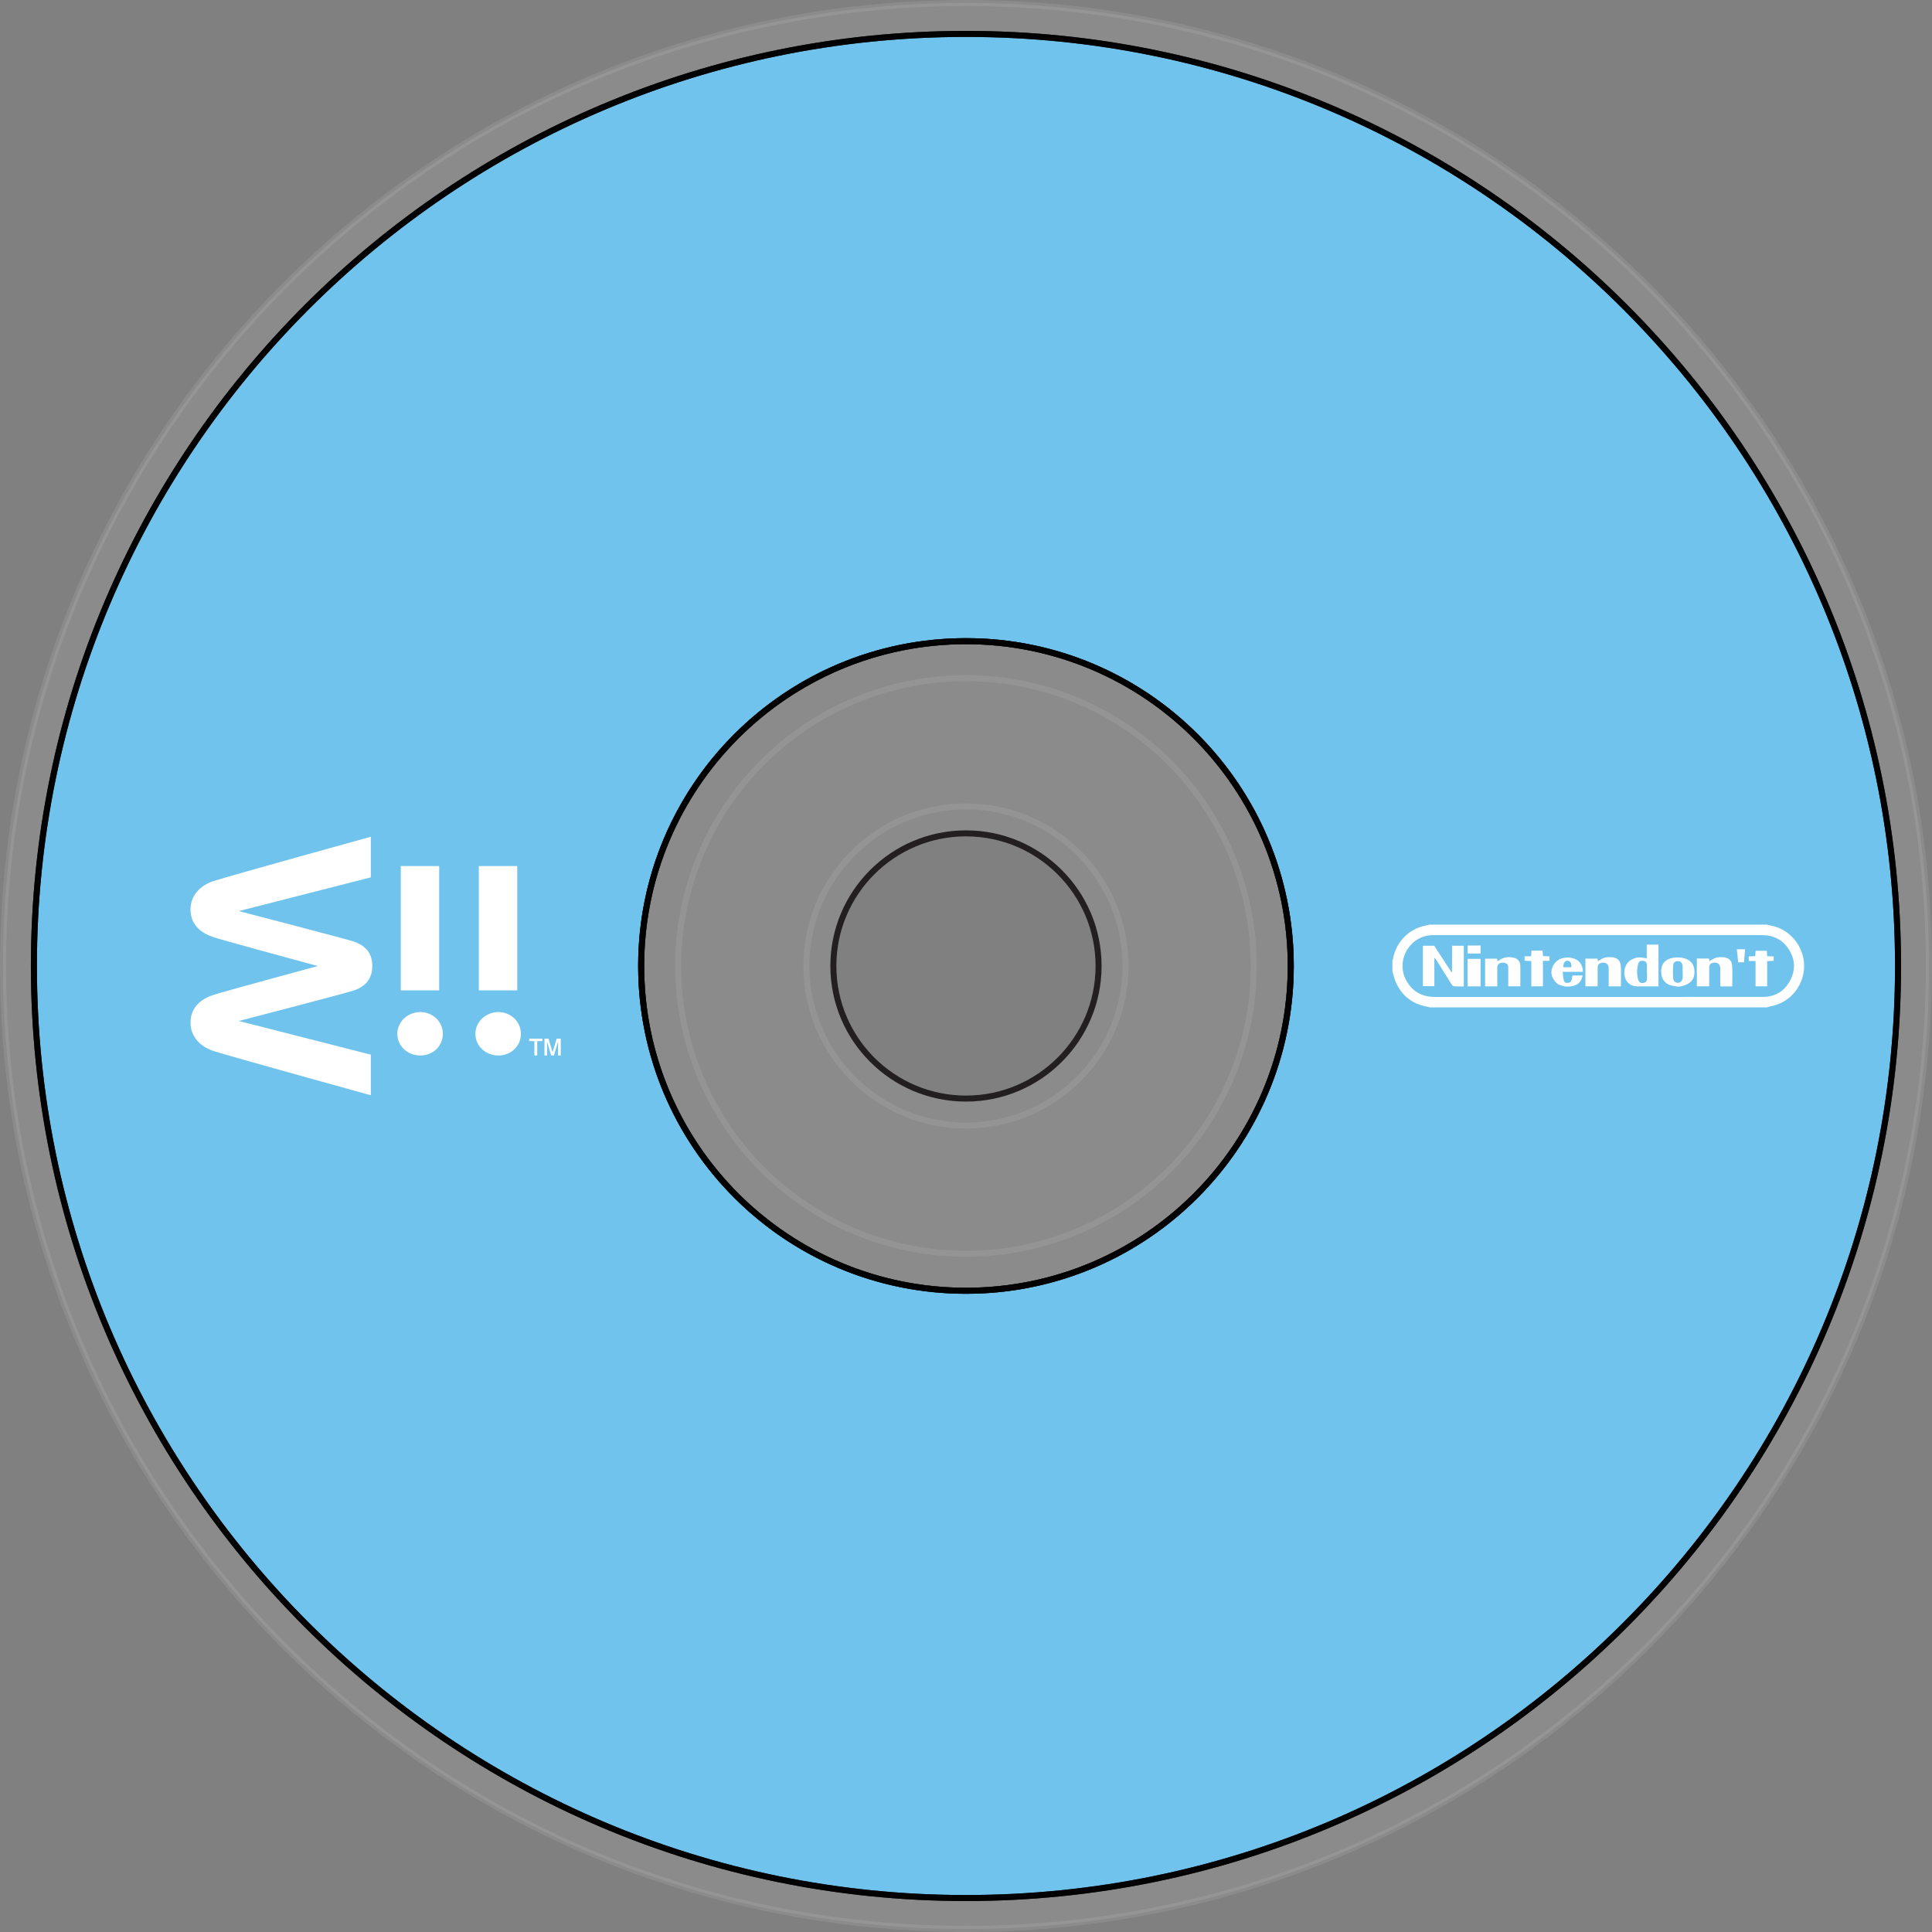 <?xml version="1.0" encoding="UTF-8"?>
<svg id="sigma" data-name="Layer 2" xmlns="http://www.w3.org/2000/svg" viewBox="0 0 320.25 320.25">
  <rect x="0" y="0" width="320.25" height="320.25" fill="#808080" stroke="none"/>
  <g id="Layer_1-2" data-name="Layer 1">
    <path d="M160.12.5C71.97.5.5,71.97.5,160.12s71.47,159.62,159.62,159.62,159.62-71.47,159.62-159.62S248.28.5,160.12.5ZM160.12,182.1c-12.14,0-21.98-9.84-21.98-21.98s9.84-21.98,21.98-21.98,21.98,9.84,21.98,21.98-9.84,21.98-21.98,21.98Z" style="fill: #fff; opacity: .09; stroke: #fff; stroke-miterlimit: 10;"/>
    <path d="M160.12,5.62C74.8,5.62,5.62,74.8,5.62,160.12s69.17,154.5,154.5,154.5,154.5-69.17,154.5-154.5S245.45,5.62,160.12,5.62ZM160.12,213.96c-29.73,0-53.84-24.1-53.84-53.84s24.1-53.84,53.84-53.84,53.84,24.1,53.84,53.84-24.1,53.84-53.84,53.84Z" style="fill: #70c3ed; stroke: #231f20; stroke-miterlimit: 10;"/>
    <circle cx="160.12" cy="160.12" r="26.45" style="fill: none; opacity: .08; stroke: #fff; stroke-miterlimit: 10;"/>
    <circle cx="160.12" cy="160.12" r="21.98" style="fill: none; stroke: #231f20; stroke-miterlimit: 10;"/>
    <circle cx="160.12" cy="160.12" r="53.84" style="fill: none; stroke: #231f20; stroke-miterlimit: 10;"/>
    <path d="M160.12,5.62C74.8,5.62,5.62,74.8,5.62,160.12s69.17,154.5,154.5,154.5,154.5-69.17,154.5-154.5S245.45,5.62,160.12,5.62ZM160.12,213.96c-29.73,0-53.84-24.1-53.84-53.84s24.1-53.84,53.84-53.84,53.84,24.1,53.84,53.84-24.1,53.84-53.84,53.84Z" style="fill: none; opacity: .92; stroke: #000; stroke-miterlimit: 10;"/>
    <circle cx="160.12" cy="160.12" r="47.71" style="fill: none; opacity: .08; stroke: #fff; stroke-miterlimit: 10;"/>
    <path d="M90.25,172.17h.67l.67,2.23.68-2.23h.68v2.79h-.44v-2.31l-.69,2.31h-.46l-.68-2.31v2.31h-.43v-2.79ZM87.73,172.17h2.18v.41h-.86v2.38h-.47v-2.38h-.86v-.41ZM61.47,174.82l-21.88-5.58s16.43-4.27,18.76-4.96c2.33-.69,3.36-2.12,3.36-4.15s-1.02-3.46-3.36-4.15c-2.33-.69-18.76-4.96-18.76-4.96l21.88-5.59v-6.73s-23.35,6.46-26.05,7.34c-2.11.68-3.84,2.3-3.84,4.7,0,2.74,2,4.02,3.84,4.62,1.83.59,17.25,4.77,17.25,4.77,0,0-15.42,4.18-17.25,4.77-1.84.59-3.84,1.88-3.84,4.62,0,2.4,1.73,4.02,3.84,4.7,2.7.88,26.05,7.33,26.05,7.33v-6.73ZM72.8,143.56h-6.37v20.6h6.37v-20.6ZM73.41,171.36c0-1.99-1.67-3.6-3.73-3.6s-3.82,1.58-3.82,3.6,1.68,3.6,3.82,3.6,3.73-1.61,3.73-3.6M85.74,143.56h-6.37v20.6h6.37v-20.6ZM86.35,171.36c0-1.99-1.67-3.6-3.73-3.6s-3.82,1.58-3.82,3.6,1.68,3.6,3.82,3.6,3.73-1.61,3.73-3.6" style="fill: #fff; stroke-width: 0px;"/>
    <g>
      <path d="M292.88,166.98h-55.9c-.12-.03-.24-.07-.37-.1-2.58-.46-4.37-1.9-5.34-4.33-.2-.5-.31-1.04-.46-1.56,0-.58,0-1.16,0-1.74.03-.09.08-.17.09-.26.47-2.75,2.51-4.92,5.23-5.53.28-.06.56-.13.84-.19,18.63,0,37.27,0,55.9,0,.12.03.24.08.37.1,3.07.44,5.46,2.97,5.78,6.1.31,3.03-1.53,6-4.39,7.03-.57.21-1.17.32-1.76.47ZM264.88,165.25h0c9.14,0,18.28,0,27.41-.01,1.96,0,3.46-.93,4.4-2.63.94-1.71.91-3.47-.11-5.14-1.01-1.67-2.55-2.46-4.51-2.46-9.33,0-18.66,0-27.99,0-8.85,0-17.7-.01-26.55,0-3.86,0-6.3,4.28-4.36,7.63,1.03,1.78,2.62,2.61,4.67,2.61,9.01,0,18.02,0,27.03,0Z" style="fill: #fff; stroke-width: 0px;"/>
      <path d="M240.68,156.77h1.96v6.74c-.56,0-1.12.02-1.67-.02-.13,0-.27-.19-.36-.33-.81-1.29-1.62-2.59-2.43-3.88-.11-.18-.22-.35-.42-.52v4.7h-1.9v-6.69h1.88c.94,1.44,1.9,2.91,2.86,4.39.03,0,.06,0,.09-.01v-4.38Z" style="fill: #fff; stroke-width: 0px;"/>
      <path d="M272.97,158.85v-2.27h1.94v6.92c-.65,0-1.28,0-1.92,0-.11,0-.21,0-.32,0-.58-.01-1.16.05-1.73-.04-.93-.16-1.53-.87-1.67-1.82-.15-1.06.31-2.11,1.15-2.56.8-.43,1.33-.48,2.54-.21ZM273.01,161.16h-.02c0-.42.03-.84,0-1.25-.03-.4-.27-.61-.65-.65-.38-.04-.68.12-.78.49-.25.89-.27,1.8.01,2.69.14.43.45.57.87.49.4-.07.56-.35.57-.72.01-.35,0-.71,0-1.06Z" style="fill: #fff; stroke-width: 0px;"/>
      <path d="M268.67,163.5h-2.01c0-.57,0-1.12,0-1.66,0-.43,0-.87,0-1.3,0-.73-.51-1.11-1.21-.94-.43.11-.62.33-.62.78,0,.87,0,1.74,0,2.6,0,.16-.01.31-.02.51h-2.01v-4.59h2c.02.12.04.25.07.42.07-.03.15-.05.2-.1.66-.53,1.43-.63,2.23-.54.82.09,1.33.6,1.37,1.48.05,1.09.01,2.18.01,3.33Z" style="fill: #fff; stroke-width: 0px;"/>
      <path d="M287.13,163.51h-1.95c-.01-.18-.03-.35-.03-.52,0-.82,0-1.64,0-2.46,0-.72-.48-1.08-1.17-.94-.46.1-.66.33-.66.8,0,.85,0,1.7,0,2.55,0,.17,0,.34,0,.55h-2.05v-4.6h2c.03.12.06.26.11.45.65-.54,1.36-.73,2.17-.68.95.06,1.51.48,1.57,1.41.07,1.12.02,2.24.02,3.43Z" style="fill: #fff; stroke-width: 0px;"/>
      <path d="M248.18,163.5h-2.01v-4.59h1.97c.02.11.05.24.09.42.07-.04.15-.06.2-.1.77-.59,1.64-.7,2.55-.46.63.16,1,.61,1.02,1.25.04,1.14.01,2.28.01,3.47h-2c0-.33,0-.65,0-.97,0-.74,0-1.48,0-2.22-.01-.47-.37-.73-.94-.73-.48,0-.87.32-.88.76-.01.87,0,1.74,0,2.6,0,.17,0,.35,0,.57Z" style="fill: #fff; stroke-width: 0px;"/>
      <path d="M278.11,163.54c-.33-.05-.67-.09-.99-.16-1.26-.31-1.79-1.21-1.76-2.47.03-1.22.75-1.95,1.99-2.15.76-.12,1.51-.07,2.22.22.87.36,1.26,1.07,1.3,1.97.04.86-.2,1.62-1.02,2.09-.54.31-1.11.49-1.74.51ZM278.91,161.1s0,0-.01,0c0-.35.03-.71,0-1.06-.05-.44-.33-.69-.71-.72-.43-.03-.79.17-.83.62-.07.76-.07,1.53,0,2.29.04.45.48.73.85.68.39-.05.68-.38.71-.85.02-.32,0-.64,0-.96Z" style="fill: #fff; stroke-width: 0px;"/>
      <path d="M262.39,161.09h-3.35c.05.48.07.9.15,1.32.05.31.24.52.59.52.34,0,.61-.12.72-.45.08-.24.1-.5.15-.78h1.69c-.18.78-.54,1.39-1.31,1.65-.85.28-1.71.26-2.54-.1-.74-.32-1.38-1.37-1.33-2.13.07-1.04.72-1.92,1.64-2.23.71-.23,1.42-.22,2.12.01.92.31,1.44,1.08,1.47,2.19ZM259.13,160.33h1.35c.04-.66-.21-1.07-.65-1.08-.44-.01-.7.38-.7,1.08Z" style="fill: #fff; stroke-width: 0px;"/>
      <path d="M255.75,163.49h-1.92v-4.18c-.41-.02-.75-.04-1.12-.06v-.74h1.09c.02-.34.04-.62.06-.93h1.84c.02.28.04.56.07.89.35.02.69.04,1.08.06v.74h-1.09v4.21Z" style="fill: #fff; stroke-width: 0px;"/>
      <path d="M289.87,159.29v-.75c.37-.02.71-.03,1.08-.05.02-.3.04-.57.06-.88h1.86c.02.27.03.55.06.88.36.02.7.04,1.08.06v.71c-.33.02-.68.04-1.08.06v4.17h-1.93v-4.19h-1.12Z" style="fill: #fff; stroke-width: 0px;"/>
      <path d="M245.42,158.94v4.56h-2.15v-4.56h2.15Z" style="fill: #fff; stroke-width: 0px;"/>
      <path d="M243.28,156.73h2.14v1.33h-2.14v-1.33Z" style="fill: #fff; stroke-width: 0px;"/>
      <path d="M289.07,159.51h-.95c-.07-.7-.15-1.41-.22-2.15h1.37c-.07.73-.13,1.43-.19,2.15Z" style="fill: #fff; stroke-width: 0px;"/>
    </g>
  </g>
</svg>